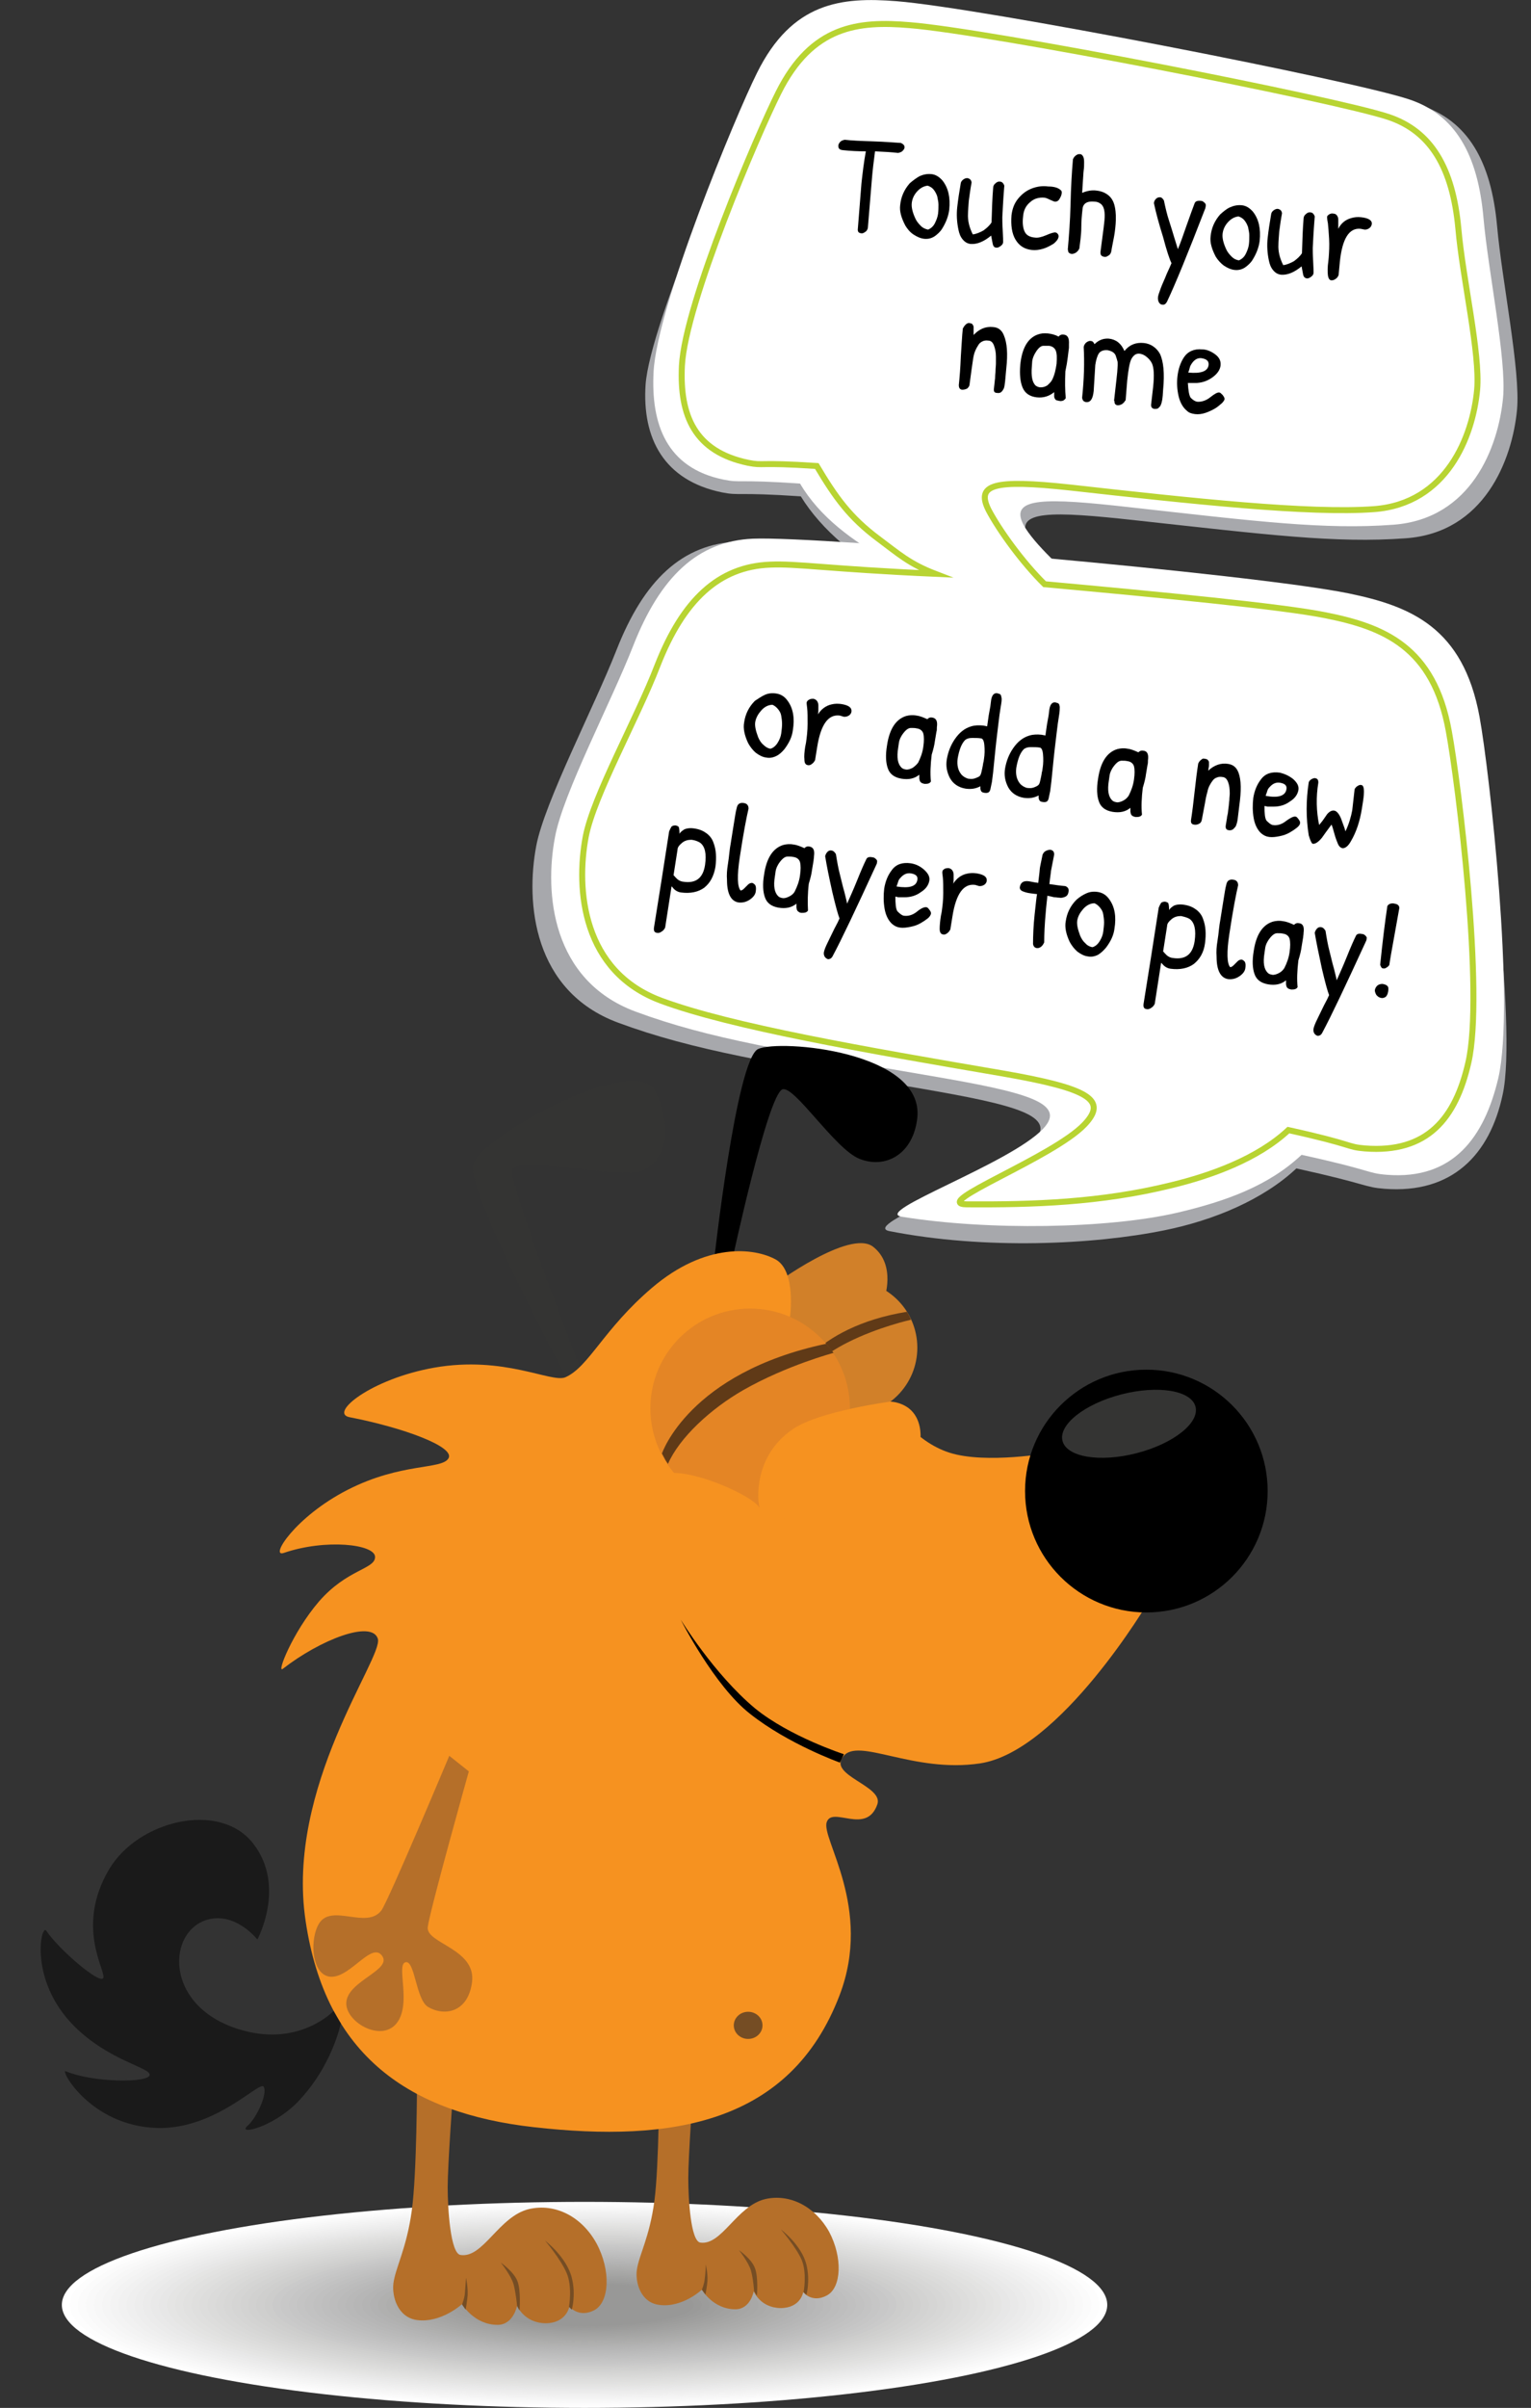 <?xml version="1.0" encoding="utf-8"?>
<!-- Generator: Adobe Illustrator 21.0.0, SVG Export Plug-In . SVG Version: 6.00 Build 0)  -->
<svg version="1.1" xmlns="http://www.w3.org/2000/svg" xmlns:xlink="http://www.w3.org/1999/xlink" x="0px" y="0px"
	 viewBox="0 0 383.7 603" style="enable-background:new 0 0 383.7 603;" xml:space="preserve">
<rect x="0" y="0" width="383.7" height="603" fill="#333333" stroke="none"/>
<style type="text/css">
	.st0{fill:#A7A8AC;}
	.st1{fill:#FFFFFF;}
	.st2{fill:#FFFFFF;stroke:#B8D432;stroke-width:1.5;stroke-miterlimit:10;}
	.st3{fill:#FDFDFD;}
	.st4{fill:#FBFBFB;}
	.st5{fill:#F9F9F9;}
	.st6{fill:#F7F7F7;}
	.st7{fill:#F5F5F5;}
	.st8{fill:#F3F3F3;}
	.st9{fill:#F1F1F1;}
	.st10{fill:#EFEFEF;}
	.st11{fill:#EDEDED;}
	.st12{fill:#EBEBEB;}
	.st13{fill:#E9E9E9;}
	.st14{fill:#E7E7E7;}
	.st15{fill:#E5E5E4;}
	.st16{fill:#E3E3E2;}
	.st17{fill:#E1E1E0;}
	.st18{fill:#DFDFDE;}
	.st19{fill:#DDDDDC;}
	.st20{fill:#DBDBDA;}
	.st21{fill:#D9D9D8;}
	.st22{fill:#D7D7D6;}
	.st23{fill:#D5D5D4;}
	.st24{fill:#D3D3D2;}
	.st25{fill:#D1D1D0;}
	.st26{fill:#CFCFCE;}
	.st27{fill:#CDCDCC;}
	.st28{fill:#CACACA;}
	.st29{fill:#C8C8C8;}
	.st30{fill:#C6C6C6;}
	.st31{fill:#C4C4C4;}
	.st32{fill:#C2C2C2;}
	.st33{fill:#C0C0C0;}
	.st34{fill:#BEBEBE;}
	.st35{fill:#BCBCBC;}
	.st36{fill:#BABABA;}
	.st37{fill:#B8B8B8;}
	.st38{fill:#B6B6B6;}
	.st39{fill:#B4B4B4;}
	.st40{fill:#B2B2B2;}
	.st41{fill:#B0B0AF;}
	.st42{fill:#AEAEAD;}
	.st43{fill:#ACACAB;}
	.st44{fill:#AAAAA9;}
	.st45{fill:#A8A8A7;}
	.st46{fill:#A6A6A5;}
	.st47{fill:#A4A4A3;}
	.st48{fill:#A2A2A1;}
	.st49{fill:#A0A09F;}
	.st50{fill:#9E9E9D;}
	.st51{fill:#9C9C9B;}
	.st52{fill:#9A9A99;}
	.st53{fill:#989897;}
	.st54{fill:#D18029;}
	.st55{fill:#B56F29;}
	.st56{fill:#754D24;}
	.st57{fill:#343433;}
	.st58{fill:#F69220;}
	.st59{fill:#1A1A1A;}
	.st60{fill:#603A17;}
	.st61{fill:#E48525;}
</style>
<g id="Layer_1">
	<path class="st0" d="M190.8,19.1C199.8,1,211,0.2,225,1.4c21.7,1.8,116.6,20.2,131.2,25c11.6,3.9,17.5,13.8,19,30.2
		c1.2,13.6,5.9,36.2,5,46c-1.2,12.6-8.2,30.8-27.9,32.2c-17.6,1.3-34.7-0.9-67.7-4.5c-20.9-2.3-30.6-2.6-26.9,4.4
		c5,9.5,31.6,28,24.9,27.4c-21.2-1.8-43.8-9.6-57.8-16.8c-9.8-5.1-18.9-12.5-24.1-21c-16.3-1.1-15.3-0.1-19.8-1
		c-14.5-3-20-13.5-19.1-27C162.9,80.9,185.3,30.1,190.8,19.1z"/>
	<path class="st1" d="M189.7,18.3c8.8-17.8,21.2-19.1,35-18C246,2,338.9,20.1,353.2,24.9c11.4,3.8,17.2,13.6,18.6,29.8
		c1.2,13.4,5.8,35.3,4.9,44.9c-1.2,12.5-8,30.3-27.4,31.8c-17.3,1.3-34.1-0.8-66.4-4.4c-20.5-2.3-30.1-2.6-26.4,4.4
		c5,9.4,31,27.8,24.4,27c-19-2.3-44.1-10-57.7-17.6c-9.7-5.4-17.7-11.3-22.7-19.7c-16-1.1-14.8-0.1-19.2-1
		c-14.2-2.9-18.2-13.8-17.5-27C164.7,76.5,184.3,29.1,189.7,18.3z"/>
	<path class="st0" d="M369.3,180c-4.2-22.7-16.3-27.2-32-30.3c-24.5-4.9-134.7-14.8-152.3-14.1c-14,0.6-23.6,9.6-30.5,27.2
		c-5.7,14.5-18,38-20.1,49c-2.7,14.3-0.8,36.4,20.5,44.3c18.9,7,38.5,10.1,75.9,16.5c23.7,4.1,34.5,6.8,28.2,13.4
		c-8.6,8.9-43.6,20.8-36.1,22.3c23.9,4.7,51.2,3.4,68.9-0.2c12.4-2.5,24.8-7.7,33.1-15.5c18.2,4,16.9,4.7,22.1,5.1
		c16.9,1.3,26.4-8.5,29.6-23.6C380.4,256.9,371.8,193.9,369.3,180z"/>
	<path class="st1" d="M370.8,179.5c-4.1-22.4-17.3-27.7-32.8-30.9c-24-4.9-132-14.4-149.3-13.7c-13.8,0.6-23.2,9.5-30,26.8
		c-5.6,14.3-17.6,37-19.6,47.9c-2.7,14.1-0.8,35.9,20.1,43.7c18.6,6.9,37.8,9.9,74.5,16.2c23.3,4,33.9,6.7,27.7,13.2
		c-8.4,8.8-42.9,20.8-35.4,22c21.6,3.5,51.7,3,69-1c12.4-2.9,23-6.8,31.2-14.5c17.9,3.9,16.3,4.6,21.4,5
		c16.6,1.3,24.4-9.4,27.9-24.2C379.8,251.5,373.3,193.1,370.8,179.5z"/>
	<path class="st2" d="M268.3,122.1c30.4,3.4,59.9,6.6,76.1,5.4c18.2-1.4,24.7-18.2,25.8-29.9c0.8-9.1-3.6-27.7-4.7-40.3
		c-1.4-15.2-6.8-24.4-17.5-28c-13.5-4.5-100-21.4-120-23c-12.9-1.1-24.5,0.1-32.9,16.9C190,33.3,171.7,76,170.9,91.6
		c-0.6,12.5,3.2,21.5,16.6,24.3c4.1,0.8,2.2-0.2,17.2,0.8c4.7,7.9,8.3,12.9,15.4,18.2c5.1,3.8,7.8,6.3,14.3,8.8
		c-26.8-1.2-34.6-2.6-41.4-2.3c-12.9,0.5-21.8,8.9-28.2,25.2c-5.2,13.5-16,32.6-18,42.9c-2.5,13.3-0.8,33.8,18.9,41.1
		c17.5,6.5,51,12.3,85.5,18.2c21.9,3.8,26.4,6.7,20.6,12.8c-7.9,8.3-38.9,19.9-29.5,20c16.4,0.1,33.5-0.4,51.3-4.8
		c9.9-2.4,21.6-6.6,29.3-13.8c16.8,3.7,14.4,4.2,19.2,4.6c15.6,1.2,22.7-7.5,25.9-21.5c4-17.4-2.5-70.1-4.9-83
		c-3.8-21.1-16.3-26.1-30.8-29c-10.7-2.2-42-5.2-70.5-7.8c-5.5-5.4-11.3-13.4-14-18.5C244.5,121.3,249,120,268.3,122.1z"/>
	<g>
		<path d="M191.7,174c0.9-0.4,1.9-0.5,3-0.3c1.1,0.2,2,0.8,2.7,1.8c1.4,1.9,1.8,4.4,1.3,7.4c-0.2,1.6-0.9,3.1-2.1,4.7
			c-0.6,0.7-1.2,1.3-2,1.7c-0.8,0.4-1.7,0.6-2.6,0.4c-0.9-0.1-1.8-0.6-2.6-1.2c-0.8-0.7-1.4-1.5-1.9-2.4c-0.9-1.9-1.3-3.7-1-5.2
			c0.3-2.1,1.2-3.9,2.7-5.4C190,175,190.8,174.4,191.7,174z M193.1,187.5c0.7-0.2,1.3-0.7,1.8-1.5c0.5-0.8,0.8-1.6,0.9-2.4
			s0.2-1.6,0.2-2.3c0-0.7-0.1-1.4-0.2-2c-0.1-0.7-0.4-1.2-0.8-1.7c-0.4-0.5-0.9-0.9-1.4-1.1c-1,0-2,0.5-2.8,1.4
			c-0.8,0.9-1.3,1.8-1.5,2.8c-0.2,1,0.1,2.3,0.7,3.9c0.3,0.7,0.7,1.4,1.3,1.9C191.8,187,192.4,187.4,193.1,187.5z"/>
		<path d="M201.8,187l0.2-1c0.2-1.4,0.4-3,0.4-4.7c0-1.7,0-3-0.1-3.9c-0.1-0.9-0.2-1.4-0.1-1.6s0.2-0.4,0.6-0.6
			c0.3-0.2,0.7-0.2,1.1-0.2c0.4,0.1,0.7,0.3,0.9,0.6c0.2,0.3,0.3,0.7,0.3,1c0,0.3,0,0.7,0,1.3c0,0.5-0.1,0.9-0.1,1
			c0.8-1.3,2-2.2,3.4-2.5c0.8-0.2,1.6-0.2,2.4-0.1c1.9,0.3,2.7,0.9,2.6,1.9c-0.1,0.6-0.5,1-1.1,1.2c-0.3,0.1-0.5,0.1-0.8,0.1l-1-0.3
			c-2.9-0.4-4.8,2.2-5.7,7.9l-0.5,3.1l0,0.1c-0.2,0.4-0.4,0.7-0.8,1c-0.4,0.3-0.7,0.4-1.1,0.3c-0.5-0.1-0.8-0.5-0.8-1.4
			C201.5,189.4,201.6,188.3,201.8,187z"/>
		<path d="M234.7,183.2l-0.4,2.4c-0.1,0.9-0.4,2.1-0.8,3.4c-0.3,2.5-0.4,4.7-0.2,6.7c-0.1,0.2-0.3,0.4-0.6,0.5
			c-0.3,0.1-0.7,0.1-1,0.1c-0.3-0.1-0.6-0.1-0.8-0.3c-0.2-0.1-0.3-0.3-0.4-0.5c0-0.2-0.1-0.4-0.1-0.5c0-0.1,0-0.3,0-0.6
			c0-0.2,0-0.4,0-0.4c-1.2,1-2.7,1.3-4.5,1c-1.7-0.3-2.9-1.1-3.4-2.6c-0.5-1.4-0.6-3.3-0.2-5.7c0.6-4.1,2.2-6.6,4.8-7.4
			c0.8-0.2,1.6-0.3,2.6-0.1c0.9,0.1,1.8,0.5,2.7,0.9c0.4-0.4,0.8-0.5,1.3-0.4c1,0.2,1.3,1,1.1,2.4
			C234.8,182.6,234.8,183,234.7,183.2z M230.1,191c0.6-1.2,1.1-2.5,1.3-4c0.2-1.4,0.2-2.5,0-3.3c-0.2-0.7-0.8-1.2-1.7-1.3
			c-0.4-0.1-0.8-0.1-1.4-0.1c-0.6,0-1.2,0.4-1.9,1.3c-0.7,0.9-1,1.7-1.1,2.3l-0.2,1.4c-0.4,2.4-0.1,4,0.8,4.9
			c0.3,0.3,0.6,0.4,1.1,0.5s1.1-0.1,1.7-0.4C229.3,191.9,229.7,191.5,230.1,191z"/>
		<path d="M248.4,175.3c0.2-1.2,0.7-1.8,1.5-1.7c0.4,0.1,0.7,0.2,0.8,0.3c0.2,0.2,0.2,0.4,0.3,0.8s0,1.2-0.2,2.3
			c-0.2,1.2-0.4,2.6-0.6,4.4c-0.2,1.8-0.4,3.2-0.5,4.2c-0.1,1-0.3,2.6-0.5,4.8c-0.2,2.2-0.4,4-0.6,5.4l-0.4,1.9
			c-0.1,0.4-0.3,0.7-0.6,0.8c-0.3,0.1-0.6,0.1-1.1,0s-0.7-0.4-0.8-1l0-0.6c-1.1,0.6-2.3,0.8-3.7,0.6c-1.8-0.3-3.1-1.2-3.9-2.6
			c-0.8-1.5-1.1-3.1-0.8-4.8c0.3-1.7,0.9-3.4,2-5c1.1-1.6,2.4-2.7,4.1-3.2c1-0.3,2-0.3,3-0.2c0.4,0.1,0.7,0.1,1,0.2l0.4-2.8l0.4-2.2
			L248.4,175.3z M245.7,194.1c0.2-0.3,0.3-0.9,0.5-1.8c0.2-0.9,0.2-1.4,0.3-1.5l0.1-0.7c0.2-1.2,0.2-2.4,0.1-3.5
			c-0.1-1.1-0.4-1.7-0.9-1.7c-0.6-0.1-1.4-0.1-2.2-0.1c-0.8,0-1.3,0.2-1.7,0.5c-0.9,0.9-1.5,2.4-1.9,4.7c-0.2,1.6,0.1,2.9,0.9,3.9
			c0.5,0.6,1.1,0.9,1.7,1.1c0.7,0.1,1.3,0.1,1.8-0.1C245.2,194.6,245.6,194.4,245.7,194.1z"/>
		<path d="M263,177.6c0.2-1.2,0.7-1.8,1.5-1.7c0.4,0.1,0.7,0.2,0.8,0.3c0.2,0.2,0.2,0.4,0.3,0.8c0,0.4,0,1.2-0.2,2.3
			c-0.2,1.2-0.4,2.6-0.6,4.4c-0.2,1.8-0.4,3.2-0.5,4.2c-0.1,1-0.3,2.6-0.5,4.8c-0.2,2.2-0.4,4-0.6,5.4l-0.4,1.9
			c-0.1,0.4-0.3,0.7-0.6,0.8c-0.3,0.1-0.6,0.1-1.1,0c-0.5-0.1-0.7-0.4-0.8-1l0-0.6c-1.1,0.6-2.3,0.8-3.7,0.6
			c-1.8-0.3-3.1-1.2-3.9-2.6c-0.8-1.5-1.1-3.1-0.8-4.8c0.3-1.7,0.9-3.4,2-5c1.1-1.6,2.4-2.7,4.1-3.2c1-0.3,2-0.3,3-0.2
			c0.4,0.1,0.7,0.1,1,0.2l0.4-2.8l0.4-2.2L263,177.6z M260.4,196.4c0.2-0.3,0.3-0.9,0.5-1.8c0.2-0.9,0.2-1.4,0.3-1.5l0.1-0.7
			c0.2-1.2,0.2-2.4,0.1-3.5c-0.1-1.1-0.4-1.7-0.9-1.7c-0.6-0.1-1.4-0.1-2.2-0.1c-0.8,0-1.3,0.2-1.7,0.5c-0.9,0.9-1.5,2.4-1.9,4.7
			c-0.2,1.6,0.1,2.9,0.9,3.9c0.5,0.6,1.1,0.9,1.7,1.1c0.7,0.1,1.3,0.1,1.8-0.1C259.9,196.9,260.2,196.7,260.4,196.4z"/>
		<path d="M287.6,191.5l-0.4,2.4c-0.1,0.9-0.4,2.1-0.8,3.4c-0.3,2.5-0.4,4.7-0.2,6.7c-0.1,0.2-0.3,0.4-0.6,0.5
			c-0.3,0.1-0.7,0.1-1,0.1c-0.3-0.1-0.6-0.1-0.8-0.3c-0.2-0.1-0.3-0.3-0.4-0.5c0-0.2-0.1-0.4-0.1-0.5c0-0.1,0-0.3,0-0.6
			c0-0.2,0-0.4,0-0.4c-1.2,1-2.7,1.3-4.5,1c-1.7-0.3-2.9-1.1-3.4-2.6c-0.5-1.4-0.6-3.3-0.2-5.7c0.6-4.1,2.2-6.6,4.8-7.4
			c0.8-0.2,1.6-0.3,2.6-0.1c0.9,0.1,1.8,0.5,2.7,0.9c0.4-0.4,0.8-0.5,1.3-0.4c1,0.1,1.3,1,1.1,2.4
			C287.7,190.9,287.7,191.2,287.6,191.5z M282.9,199.2c0.6-1.2,1.1-2.5,1.3-4c0.2-1.4,0.2-2.5,0-3.3c-0.2-0.7-0.8-1.2-1.7-1.3
			c-0.4-0.1-0.8-0.1-1.4-0.1c-0.6,0-1.2,0.4-1.9,1.3c-0.7,0.9-1,1.7-1.1,2.3l-0.2,1.4c-0.4,2.4-0.1,4,0.8,4.9
			c0.3,0.3,0.6,0.4,1.1,0.5s1.1-0.1,1.7-0.4C282.1,200.2,282.6,199.7,282.9,199.2z"/>
		<path d="M307.2,206.7l0.3-1.8c0-0.3,0.1-0.6,0.2-1.1c0.1-0.5,0.1-1,0.2-1.6c0.1-0.6,0.1-1.2,0.2-1.8c0-0.6,0.1-1.2,0.1-1.7
			c0-1.1-0.1-2-0.4-2.8c-0.3-0.8-0.7-1.2-1.3-1.3s-1.1-0.1-1.5,0.1c-0.4,0.1-0.8,0.4-1.1,0.8c-0.6,0.8-1.1,1.7-1.3,2.8
			c-0.3,1-0.5,2.1-0.7,3.3l-0.7,3.7c-0.1,0.5-0.3,0.8-0.7,1c-0.4,0.2-0.8,0.3-1.3,0.2c-0.6-0.1-0.8-0.5-0.7-1.2
			c0.3-1.9,0.6-4.3,0.9-7.1c0.3-2.8,0.6-5.1,0.9-7c0.2-0.4,0.4-0.7,0.7-0.9c0.3-0.3,0.6-0.4,0.8-0.3c0.3,0,0.4,0.1,0.6,0.1
			c0.1,0.1,0.2,0.1,0.3,0.2c0.1,0.1,0.1,0.2,0.2,0.3s0.1,0.2,0.1,0.5c0,0.2,0,0.4,0,0.5c0,0.1,0,0.4-0.1,0.7c0,0.3-0.1,0.6-0.1,0.7
			c1.5-1.4,3.2-2,5-1.7c1.3,0.2,2.1,0.9,2.6,2.2c0.7,1.9,0.7,4.6,0.2,8.2l-0.4,3.3c-0.1,0.9-0.3,1.4-0.4,1.7
			c-0.1,0.3-0.3,0.5-0.5,0.7c-0.3,0.4-0.8,0.6-1.4,0.5C307.3,207.8,307.1,207.4,307.2,206.7z"/>
		<path d="M324.1,195.1c1,0.9,1.5,1.8,1.3,2.8c-0.2,1-0.8,2-2.1,2.8c-1.2,0.9-2.6,1.3-4.1,1.3c-0.1,0-0.3,0-0.3,0
			c-0.1,0-0.2,0-0.3,0c-0.1,0-0.2,0-0.3,0s-0.2,0-0.3,0c-0.2,0-0.3,0-0.3,0s-0.2,0-0.4-0.1c-0.2,0-0.3,0-0.4-0.1
			c0,1.8,0.1,3.1,0.5,3.7c0.6,0.6,1.1,1,1.5,1.1c1.1,0.2,2.3-0.1,3.4-1c1.1-0.8,1.9-1.2,2.4-1.1c0.2,0,0.4,0.2,0.7,0.6
			c0.3,0.4,0.5,0.7,0.4,1.1c0,0.3-0.3,0.7-0.8,1.1c-0.5,0.4-1.1,0.8-1.8,1.2c-0.7,0.4-1.5,0.7-2.5,0.9c-1,0.2-1.8,0.3-2.6,0.2
			c-0.8-0.1-1.4-0.4-2-0.9c-0.9-0.8-1.6-2.1-1.9-3.8c-0.3-1.7-0.3-3.4-0.1-5.1c0.3-1.8,0.9-3.3,1.9-4.6c1.1-1.5,2.7-2,4.8-1.7
			C322,193.8,323.1,194.3,324.1,195.1z M322.4,197.7c0.2-1-0.4-1.5-1.7-1.7c-0.9-0.1-1.7,0.2-2.5,1.1c-0.3,0.3-0.5,0.6-0.6,1
			c-0.1,0.4-0.3,0.8-0.4,1.2C320.4,199.9,322.1,199.3,322.4,197.7z"/>
		<path d="M338.9,202.9l0.6-5.3c0.2-0.3,0.4-0.6,0.8-0.8c0.3-0.2,0.6-0.3,0.9-0.2c0.7,0.1,0.8,1.5,0.4,4.1l-0.3,1.9
			c-0.5,3.1-1.4,5.8-2.7,8c-0.7,1.3-1.5,1.9-2.2,1.8c-0.4-0.1-0.8-0.4-1.1-1.1c-0.3-0.7-0.6-1.5-0.9-2.6c-0.3-1.1-0.5-1.8-0.7-2.2
			c-0.3,0.4-0.8,1.1-1.4,1.9c-0.6,0.8-0.9,1.3-1,1.4c-0.9,1.1-1.7,1.6-2.3,1.5c-0.2,0-0.6-0.7-1-2.1c-0.7-4.3-0.7-8.8,0-13.3
			c0.2-0.5,0.6-0.8,1.2-1c0.2,0,0.3-0.1,0.5,0c0.5,0.1,0.7,0.4,0.7,1.1c-0.6,3.6-0.5,7.2,0.2,10.6c0.3-0.4,0.7-0.8,1.1-1.4
			c0.4-0.6,0.7-1,0.9-1.3c0.6-0.7,1.2-1,1.8-0.9c0.6,0.1,1.2,0.8,1.7,2c0.3,0.9,0.6,1.6,0.8,2.2c0.2,0.6,0.3,1,0.3,1
			C338.1,206.3,338.6,204.5,338.9,202.9z"/>
		<path d="M168.3,222l-1.6,10.3c-0.2,0.4-0.5,0.8-0.9,1c-0.4,0.3-0.8,0.4-1.2,0.3c-0.6-0.1-0.8-0.5-0.7-1.3l1.9-11.9l1.9-12.2
			c0.2-0.5,0.4-0.9,0.6-1.2c0.2-0.2,0.6-0.3,1-0.3c0.4,0.1,0.7,0.2,0.8,0.4c0.1,0.2,0.2,0.8,0.2,1.7c0.2-0.4,0.6-0.7,1.2-1.1
			c0.7-0.3,1.6-0.4,2.7-0.2c1.2,0.2,2.1,0.6,2.9,1.2c0.8,0.6,1.4,1.4,1.7,2.3c0.7,1.8,0.8,3.8,0.5,6.1c-0.4,2.3-1.3,4-2.8,5.2
			c-1.5,1.1-3.5,1.5-5.8,1.2c-0.8-0.1-1.5-0.5-2-1.1C168.5,222.1,168.4,222,168.3,222z M173.3,210.3c-0.9,0-1.7,0.2-2.4,0.8
			c-0.7,0.6-1.1,1.1-1.1,1.7l-1,6.4c0.1,0,0.2,0.2,0.4,0.4c0.6,0.7,1.2,1.1,2,1.2c3.2,0.5,5-0.9,5.5-4.2c0.4-2.8,0-4.7-1.3-5.6
			C174.9,210.7,174.2,210.4,173.3,210.3z"/>
		<path d="M182.4,216.6c0.2-1.2,0.3-2.2,0.4-3.1c0.1-0.9,0.2-1.6,0.3-2.1c0.1-0.5,0.3-2,0.7-4.4s0.6-3.9,0.8-4.5
			c0.1-0.6,0.3-1,0.6-1.2c0.3-0.2,0.7-0.3,1.2-0.2c0.8,0.1,1.2,0.6,1.2,1.4c-0.5,2.1-1.3,6.2-2.2,12.2c-0.7,4.6-0.6,7.4,0.2,8.3
			c0.3,0,0.6-0.2,0.9-0.5c0.3-0.3,0.7-0.7,1-1c0.3-0.3,0.7-0.4,1-0.4c0.3,0.1,0.6,0.3,0.8,0.6c0.2,0.4,0.2,0.9,0.1,1.6
			c-0.1,0.7-0.6,1.4-1.5,2c-0.9,0.6-1.8,0.8-2.8,0.7c-1.9-0.3-2.9-2.2-2.9-5.6C182.1,219.1,182.2,217.8,182.4,216.6z"/>
		<path d="M203.9,215.5l-0.4,2.4c-0.1,0.9-0.4,2.1-0.8,3.4c-0.3,2.5-0.3,4.7-0.2,6.7c-0.1,0.2-0.3,0.4-0.6,0.5
			c-0.3,0.1-0.7,0.1-1,0.1s-0.6-0.1-0.8-0.3c-0.2-0.1-0.3-0.3-0.4-0.5c0-0.2-0.1-0.4-0.1-0.5c0-0.1,0-0.3,0-0.6c0-0.2,0-0.4,0-0.4
			c-1.2,1-2.7,1.3-4.5,1c-1.7-0.3-2.9-1.1-3.4-2.6c-0.5-1.4-0.6-3.3-0.2-5.7c0.6-4.1,2.2-6.6,4.8-7.4c0.8-0.2,1.6-0.3,2.6-0.1
			c0.9,0.1,1.8,0.5,2.7,0.9c0.4-0.4,0.8-0.5,1.3-0.4c1,0.2,1.3,1,1.1,2.4C204,214.9,203.9,215.2,203.9,215.5z M199.2,223.2
			c0.6-1.2,1.1-2.5,1.3-4c0.2-1.4,0.2-2.5,0-3.3c-0.2-0.7-0.8-1.2-1.7-1.3c-0.4-0.1-0.8-0.1-1.4-0.1c-0.6,0-1.2,0.4-1.9,1.3
			c-0.7,0.9-1,1.7-1.1,2.3l-0.2,1.4c-0.4,2.4-0.1,4,0.8,4.9c0.3,0.3,0.6,0.4,1.1,0.5c0.5,0.1,1.1-0.1,1.7-0.4
			C198.4,224.2,198.9,223.8,199.2,223.2z"/>
		<path d="M206.8,214.4c0.1-0.4,0.3-0.8,0.6-1.1c0.3-0.3,0.7-0.4,1.1-0.3s0.7,0.4,1,0.9c0.3,1.9,0.6,3.6,1,5.1
			c0.4,1.5,0.7,3,1.1,4.3c0.3,1.3,0.6,2.3,0.7,3c0.6-1.4,1.5-3.3,2.5-5.8c1-2.5,1.8-4.3,2.3-5.3c0.2-0.5,0.7-0.7,1.6-0.5
			c0.3,0,0.6,0.2,0.8,0.4c0.3,0.3,0.4,0.5,0.3,0.8c0,0.3-0.1,0.5-0.2,0.7c-5.1,11.1-8.7,18.7-10.9,22.8c-0.3,0.6-0.7,0.8-1.2,0.8
			c-0.3-0.1-0.6-0.3-0.8-0.6c-0.2-0.3-0.3-0.8-0.2-1.2c0.1-0.5,0.4-1.3,0.9-2.3c0.5-1.1,1.1-2.2,1.7-3.5c0.7-1.3,1.1-2.1,1.3-2.6
			c-0.4-1-1-3.2-1.8-6.6C207.8,219.8,207.2,216.9,206.8,214.4z"/>
		<path d="M231.6,217.8c1,0.9,1.5,1.8,1.3,2.8c-0.2,1-0.8,2-2.1,2.8c-1.2,0.9-2.6,1.3-4.1,1.3c-0.1,0-0.3,0-0.3,0
			c-0.1,0-0.2,0-0.3,0c-0.1,0-0.2,0-0.3,0c-0.1,0-0.2,0-0.3,0c-0.2,0-0.3,0-0.3,0c-0.1,0-0.2,0-0.4-0.1c-0.2,0-0.3,0-0.4-0.1
			c0,1.8,0.1,3.1,0.5,3.7c0.6,0.6,1.1,1,1.5,1.1c1.1,0.2,2.3-0.1,3.4-1s1.9-1.2,2.4-1.1c0.2,0,0.4,0.2,0.7,0.6
			c0.3,0.4,0.5,0.7,0.4,1.1c-0.1,0.3-0.3,0.7-0.8,1.1c-0.5,0.4-1.1,0.8-1.8,1.2c-0.7,0.4-1.5,0.7-2.5,0.9c-1,0.2-1.8,0.3-2.6,0.2
			c-0.8-0.1-1.4-0.4-2-0.9c-0.9-0.8-1.6-2.1-1.9-3.8c-0.3-1.7-0.3-3.4-0.1-5.1c0.3-1.8,0.9-3.3,1.9-4.6c1.1-1.5,2.7-2,4.8-1.7
			C229.5,216.4,230.6,216.9,231.6,217.8z M229.9,220.4c0.2-1-0.4-1.5-1.7-1.7c-0.9-0.1-1.7,0.2-2.5,1.1c-0.3,0.3-0.5,0.6-0.6,1
			s-0.3,0.8-0.4,1.2C227.9,222.5,229.6,222,229.9,220.4z"/>
		<path d="M235.8,229.4l0.2-1c0.2-1.4,0.4-3,0.4-4.7c0-1.7,0-3-0.1-3.9c-0.1-0.9-0.2-1.4-0.1-1.6c0-0.2,0.2-0.4,0.5-0.6
			c0.3-0.2,0.7-0.2,1.1-0.2c0.4,0.1,0.7,0.3,0.9,0.6c0.2,0.3,0.3,0.7,0.3,1c0,0.3,0,0.7,0,1.3c0,0.5-0.1,0.9-0.1,1
			c0.8-1.3,2-2.2,3.4-2.5c0.8-0.2,1.6-0.2,2.4-0.1c1.9,0.3,2.7,0.9,2.6,1.9c-0.1,0.6-0.5,1-1.1,1.2c-0.3,0.1-0.5,0.1-0.8,0.1l-1-0.3
			c-2.9-0.4-4.8,2.2-5.7,7.9l-0.5,3.1l0,0.1c-0.2,0.4-0.4,0.7-0.8,1c-0.4,0.3-0.7,0.4-1.1,0.3c-0.5-0.1-0.8-0.5-0.8-1.4
			C235.5,231.8,235.6,230.7,235.8,229.4z"/>
		<path d="M264.2,214l-0.8,4.1c0,0.3-0.2,1.4-0.4,3.3c1.4,0.2,2.7,0.4,4,0.5c0.7,0.3,0.9,0.7,0.8,1.4s-0.4,1.1-0.9,1.3
			c-0.5,0.2-1,0.3-1.4,0.2c-0.5,0-0.8-0.1-1.1-0.1c-0.3,0-0.6-0.1-1-0.2c-0.4-0.1-0.7-0.1-0.9-0.2c0,0.2-0.1,0.9-0.2,1.9
			c-0.1,1.1-0.2,1.8-0.2,2.1c-0.3,3.2-0.4,5.7-0.4,7.7c-0.2,0.4-0.4,0.8-0.8,1.1c-0.4,0.3-0.8,0.4-1.2,0.3c-0.4-0.1-0.7-0.4-0.8-1
			c0-2.1,0.1-4.6,0.4-7.4c0.3-2.8,0.5-4.6,0.6-5.1c-0.3,0-0.9-0.1-1.7-0.2c-0.8-0.1-1.4-0.3-1.9-0.5c-0.5-0.2-0.8-0.6-0.7-1.1
			c0.2-1.1,0.9-1.6,2.3-1.4l1.6,0.3c0.3,0,0.5,0.1,0.7,0.1c0.3-2.3,0.4-3.5,0.4-3.6c0-0.2,0.1-0.5,0.2-1.1c0.1-0.5,0.3-1.4,0.5-2.4
			c0.2-0.4,0.4-0.7,0.8-0.9c0.4-0.2,0.8-0.3,1.1-0.3C263.9,212.9,264.2,213.3,264.2,214z"/>
		<path d="M272.3,223.7c0.9-0.4,1.9-0.5,3-0.3c1.1,0.2,2,0.8,2.7,1.8c1.4,1.9,1.8,4.4,1.3,7.4c-0.2,1.6-0.9,3.1-2.1,4.7
			c-0.6,0.7-1.2,1.3-2,1.8c-0.8,0.4-1.7,0.6-2.6,0.4c-0.9-0.1-1.8-0.6-2.6-1.2c-0.8-0.7-1.4-1.5-1.9-2.4c-0.9-1.9-1.3-3.7-1-5.2
			c0.3-2.1,1.2-3.9,2.7-5.4C270.6,224.6,271.4,224.1,272.3,223.7z M273.8,237.2c0.7-0.2,1.3-0.7,1.8-1.5c0.5-0.8,0.8-1.6,0.9-2.4
			c0.1-0.9,0.2-1.6,0.2-2.3c0-0.7-0.1-1.4-0.2-2c-0.1-0.7-0.4-1.2-0.8-1.7c-0.4-0.5-0.9-0.9-1.4-1.1c-1,0-2,0.5-2.8,1.4
			c-0.8,0.9-1.3,1.8-1.5,2.8s0.1,2.3,0.7,3.9c0.3,0.7,0.7,1.4,1.3,1.9C272.4,236.7,273.1,237.1,273.8,237.2z"/>
		<path d="M291,241.1l-1.6,10.3c-0.2,0.4-0.5,0.8-0.9,1c-0.4,0.3-0.8,0.4-1.2,0.3c-0.6-0.1-0.8-0.5-0.7-1.3l1.9-11.9l1.9-12.2
			c0.2-0.5,0.4-0.9,0.6-1.2c0.2-0.2,0.6-0.3,1-0.3c0.4,0.1,0.7,0.2,0.8,0.4c0.1,0.2,0.2,0.8,0.2,1.7c0.2-0.4,0.6-0.7,1.2-1.1
			c0.7-0.3,1.6-0.4,2.7-0.2c1.2,0.2,2.1,0.6,2.9,1.2c0.8,0.6,1.4,1.4,1.7,2.3c0.7,1.8,0.8,3.8,0.5,6.1s-1.3,4-2.8,5.2
			c-1.5,1.1-3.5,1.5-5.8,1.2c-0.8-0.1-1.5-0.5-2-1.1C291.2,241.3,291.1,241.2,291,241.1z M296,229.4c-0.9,0-1.7,0.2-2.4,0.8
			c-0.7,0.6-1.1,1.1-1.1,1.7l-1,6.4c0.1,0,0.2,0.2,0.4,0.4c0.6,0.7,1.2,1.1,2,1.2c3.2,0.5,5-0.9,5.5-4.2c0.4-2.8,0-4.7-1.3-5.6
			C297.6,229.8,296.9,229.6,296,229.4z"/>
		<path d="M305.1,235.8c0.2-1.2,0.3-2.2,0.4-3.1c0.1-0.9,0.2-1.6,0.3-2.1c0.1-0.5,0.3-2,0.7-4.4c0.4-2.4,0.6-3.9,0.8-4.5
			c0.1-0.6,0.3-1,0.6-1.2c0.3-0.2,0.7-0.3,1.2-0.2c0.8,0.1,1.2,0.6,1.2,1.4c-0.5,2.1-1.3,6.2-2.2,12.2c-0.7,4.6-0.6,7.4,0.2,8.3
			c0.3,0,0.6-0.2,0.9-0.5c0.3-0.3,0.7-0.7,1-1c0.3-0.3,0.7-0.4,1-0.4c0.3,0.1,0.6,0.3,0.8,0.6c0.2,0.4,0.2,0.9,0.1,1.6
			c-0.1,0.7-0.6,1.4-1.5,2c-0.9,0.6-1.8,0.8-2.8,0.7c-1.9-0.3-2.9-2.2-2.9-5.6C304.8,238.2,304.9,237,305.1,235.8z"/>
		<path d="M326.6,234.7l-0.4,2.4c-0.1,0.9-0.4,2.1-0.8,3.4c-0.3,2.5-0.4,4.7-0.2,6.7c-0.1,0.2-0.3,0.4-0.6,0.5
			c-0.3,0.1-0.7,0.1-1,0.1c-0.3-0.1-0.6-0.1-0.8-0.3c-0.2-0.1-0.3-0.3-0.4-0.5c0-0.2-0.1-0.4-0.1-0.5c0-0.1,0-0.3,0-0.6
			c0-0.2,0-0.4,0-0.4c-1.2,1-2.7,1.3-4.5,1c-1.7-0.3-2.9-1.1-3.4-2.6c-0.5-1.4-0.6-3.3-0.2-5.7c0.6-4.1,2.2-6.6,4.8-7.4
			c0.8-0.2,1.6-0.3,2.6-0.1c0.9,0.1,1.8,0.5,2.7,0.9c0.4-0.4,0.8-0.5,1.3-0.4c1,0.1,1.3,1,1.1,2.4
			C326.7,234.1,326.6,234.4,326.6,234.7z M321.9,242.4c0.6-1.2,1.1-2.5,1.3-4c0.2-1.4,0.2-2.5,0-3.3c-0.2-0.7-0.8-1.2-1.7-1.3
			c-0.4-0.1-0.8-0.1-1.4-0.1c-0.6,0-1.2,0.4-1.9,1.3c-0.7,0.9-1,1.7-1.1,2.3l-0.2,1.4c-0.4,2.4-0.1,4,0.8,4.9
			c0.3,0.3,0.6,0.4,1.1,0.5c0.5,0.1,1.1-0.1,1.7-0.4C321.1,243.4,321.6,242.9,321.9,242.4z"/>
		<path d="M329.5,233.6c0.1-0.4,0.3-0.8,0.6-1.1c0.3-0.3,0.7-0.4,1.1-0.3c0.4,0.1,0.7,0.4,1,0.9c0.3,1.9,0.6,3.6,1,5.1
			c0.4,1.5,0.7,3,1.1,4.3c0.3,1.3,0.6,2.3,0.7,3c0.6-1.4,1.5-3.3,2.5-5.8c1-2.5,1.8-4.3,2.3-5.3c0.2-0.5,0.7-0.7,1.6-0.5
			c0.3,0,0.6,0.2,0.8,0.4c0.3,0.3,0.4,0.5,0.3,0.8c0,0.3-0.1,0.5-0.2,0.7c-5.1,11.1-8.7,18.7-10.9,22.8c-0.3,0.6-0.7,0.8-1.2,0.8
			c-0.3-0.1-0.6-0.3-0.8-0.6c-0.2-0.3-0.3-0.8-0.2-1.2c0.1-0.5,0.4-1.3,0.9-2.3c0.5-1.1,1.1-2.2,1.7-3.5c0.7-1.3,1.1-2.1,1.3-2.6
			c-0.4-1-1-3.2-1.8-6.6C330.5,238.9,329.9,236,329.5,233.6z"/>
		<path d="M344.6,247.8c0.1-0.4,0.3-0.7,0.6-1c0.4-0.3,0.8-0.4,1.3-0.4c0.5,0.1,0.9,0.2,1.2,0.5s0.3,0.7,0.2,1.4s-0.4,1.2-0.7,1.4
			c-0.4,0.2-0.7,0.3-1.1,0.2c-0.5-0.1-0.9-0.4-1.2-0.8C344.6,248.5,344.5,248.1,344.6,247.8z M350.7,227.4l-2.1,11.7
			c-0.2,1.1-0.3,1.9-0.4,2.5c-0.1,0.3-0.4,0.5-0.7,0.7c-0.3,0.2-0.6,0.3-0.9,0.2c-0.3,0-0.5-0.3-0.7-0.9c0.6-5.8,1.2-10.7,1.8-14.7
			c0.2-0.3,0.4-0.5,0.8-0.6c0.4-0.1,0.7-0.1,1,0C350.3,226.4,350.7,226.8,350.7,227.4z"/>
	</g>
	<g>
		<path d="M218.5,45l-1,12.1c-0.1,0.4-0.3,0.8-0.7,1c-0.4,0.3-0.7,0.4-1.1,0.3c-0.6-0.1-0.8-0.5-0.7-1.2l0.9-11.3
			c0.3-2.7,0.6-5.3,1.1-8c-2,0-3.9-0.1-5.8-0.3c-0.8-0.1-1.1-0.4-1.1-1.1c0-0.3,0.2-0.7,0.5-1c0.3-0.3,0.7-0.4,1.1-0.5
			c1.7,0.2,4,0.3,7.1,0.4c3.1,0.1,5.4,0.3,7,0.4c0.6,0.3,0.9,0.6,0.9,1.1c0,0.3-0.2,0.6-0.5,0.9c-0.3,0.3-0.7,0.4-1.1,0.5
			c-1.7-0.2-3.6-0.3-5.8-0.4C219,40.2,218.7,42.5,218.5,45z"/>
		<path d="M230.5,44.1c0.9-0.4,1.9-0.6,2.9-0.5c1.1,0.1,2,0.7,2.8,1.6c1.5,1.9,2,4.3,1.7,7.3c-0.2,1.6-0.8,3.2-1.8,4.8
			c-0.5,0.8-1.2,1.4-1.9,1.9c-0.8,0.5-1.6,0.7-2.6,0.6c-0.9-0.1-1.8-0.5-2.7-1.1s-1.5-1.4-2-2.2c-1-1.9-1.5-3.6-1.3-5.1
			c0.2-2.1,1-3.9,2.4-5.5C228.8,45.2,229.6,44.6,230.5,44.1z M232.6,57.5c0.7-0.3,1.3-0.8,1.7-1.6c0.4-0.8,0.7-1.6,0.8-2.4
			s0.1-1.6,0.1-2.3c0-0.7-0.2-1.3-0.3-2c-0.2-0.6-0.5-1.2-0.9-1.7c-0.4-0.5-0.9-0.8-1.5-1c-1,0.1-1.9,0.6-2.7,1.5
			c-0.8,0.9-1.2,1.9-1.3,2.9c-0.1,1,0.2,2.3,0.9,3.8c0.3,0.7,0.8,1.3,1.4,1.9C231.3,57.1,232,57.4,232.6,57.5z"/>
		<path d="M248.4,59c-1.8,1.5-3.5,2.2-5.1,2.1c-0.8-0.1-1.4-0.4-2-1.1s-0.9-1.5-1.1-2.5c-0.4-1.9-0.5-3.8-0.3-5.6s0.5-3.8,0.9-6.1
			c0.1-0.4,0.4-0.7,0.7-0.9c0.3-0.2,0.6-0.3,0.9-0.3c0.6,0.1,1,0.4,1.1,1.1c-0.3,1.6-0.5,3.1-0.7,4.6c-0.1,1.5-0.2,2.5-0.2,3.2
			c-0.1,1.7,0.3,3.4,1.2,5.2c0.9-0.1,1.8-0.5,2.7-1c0.8-0.6,1.5-1.2,2-2c0.1-3.4,0.2-6.2,0.4-8.6c0-0.5,0.2-0.9,0.6-1.2
			c0.3-0.3,0.7-0.5,1.2-0.4c0.4,0,0.8,0.4,1,1c-0.1,1.1-0.3,3.8-0.5,7.9c0,0.6,0,1.7,0.1,3.3c0.1,1.6,0.1,2.6,0.1,2.9
			c0,0.4-0.2,0.7-0.6,1c-0.4,0.3-0.8,0.5-1.2,0.4c-0.4,0-0.7-0.4-0.8-0.9L248.4,59z"/>
		<path d="M265.7,47.5c0.3,0.2,0.4,0.4,0.4,0.7c0,0.5-0.2,1-0.5,1.5c-0.3,0.6-0.7,0.8-1.2,0.8c-0.2,0-0.6-0.2-1.3-0.5
			c-0.6-0.3-1.1-0.5-1.4-0.5c-1.3-0.1-2.5,0.2-3.5,1.1c-1.1,0.9-1.7,2.1-1.8,3.7c-0.2,1.6,0,2.9,0.4,3.7c0.4,0.9,1.3,1.4,2.6,1.5
			c0.7,0.1,1.6-0.1,2.8-0.6c1.1-0.5,1.9-0.7,2.2-0.7c0.3,0,0.6,0.2,0.7,0.4c0.2,0.2,0.2,0.4,0.2,0.7c-0.1,0.6-0.5,1.1-1.2,1.7
			c-0.8,0.5-1.7,1-2.7,1.3c-1,0.3-2,0.4-2.8,0.3c-1.9-0.2-3.2-1.1-4.1-2.6s-1.2-3.6-1-6.1c0.2-1.6,0.7-3,1.7-4.2
			c1-1.2,2.1-2,3.4-2.5c1.3-0.5,2.7-0.7,4.1-0.5C264.1,46.7,265.1,47,265.7,47.5z"/>
		<path d="M279.6,56.1c-0.1,1.4-0.3,2.8-0.6,4.2c-0.3,1.4-0.4,2.2-0.5,2.7c-0.1,0.4-0.3,0.8-0.7,1c-0.4,0.3-0.8,0.4-1.1,0.3
			c-0.6-0.1-0.9-0.4-0.9-1l0-0.2l0.8-6.1l0.2-1.8c0.2-2.2-0.1-3.6-1-4.2c-0.4-0.3-0.9-0.5-1.5-0.5c-1.9-0.2-2.9,0.5-3,1.9
			c-0.2,1.7-0.3,3.2-0.3,4.4c0,1.2-0.1,2.2-0.2,3.1s-0.2,1.6-0.3,2.4l-0.1,0.1c-0.1,0.3-0.4,0.6-0.8,0.9c-0.4,0.2-0.7,0.3-1,0.3
			c-0.6-0.1-1-0.4-0.9-1l-0.1,0c0.3-3.4,0.6-7.3,0.7-11.4c0.1-4.2,0.3-7.9,0.6-11.3c0.2-0.5,0.5-0.9,1.1-1.2
			c0.2-0.1,0.4-0.1,0.7-0.1c0.3,0,0.5,0.2,0.7,0.5c0.2,0.3,0.3,0.8,0.3,1.5c0,0.7,0,1.3-0.1,2c-0.1,0.7-0.1,1.6-0.2,2.7
			c-0.1,1.1-0.1,2.1-0.2,3c1.2-0.5,2.3-0.7,3.4-0.6c1.1,0.1,2,0.4,2.6,0.8c1.2,0.7,1.9,1.8,2.2,3.3
			C279.7,53.2,279.7,54.7,279.6,56.1z"/>
		<path d="M289.2,50.9c0-0.4,0.2-0.8,0.5-1.1c0.3-0.3,0.6-0.4,1-0.4c0.4,0,0.7,0.3,1,0.8c0.4,1.9,0.8,3.6,1.3,5.1
			c0.5,1.5,0.9,2.9,1.3,4.2c0.4,1.3,0.7,2.3,0.9,2.9c0.6-1.4,1.3-3.4,2.2-6c0.9-2.6,1.6-4.4,2-5.5c0.2-0.5,0.7-0.7,1.6-0.6
			c0.3,0,0.6,0.2,0.8,0.4c0.3,0.2,0.4,0.5,0.4,0.7c0,0.3-0.1,0.5-0.1,0.7c-4.4,11.4-7.6,19.2-9.6,23.4c-0.3,0.6-0.7,0.9-1.2,0.8
			c-0.3,0-0.6-0.2-0.8-0.5c-0.2-0.3-0.3-0.7-0.3-1.2c0-0.5,0.3-1.3,0.7-2.4c0.4-1.1,1-2.3,1.5-3.6c0.6-1.3,1-2.2,1.2-2.7
			c-0.5-1-1.2-3.1-2.1-6.5C290.5,56.2,289.7,53.3,289.2,50.9z"/>
		<path d="M308.3,51.9c0.9-0.4,1.9-0.6,2.9-0.5c1.1,0.1,2,0.7,2.8,1.6c1.5,1.9,2,4.3,1.7,7.3c-0.2,1.6-0.8,3.2-1.8,4.8
			c-0.5,0.8-1.2,1.4-1.9,1.9c-0.8,0.5-1.6,0.7-2.6,0.6c-0.9-0.1-1.8-0.5-2.7-1.1c-0.8-0.6-1.5-1.4-2-2.2c-1-1.9-1.5-3.6-1.3-5.1
			c0.2-2.1,1-3.9,2.4-5.5C306.7,52.9,307.4,52.3,308.3,51.9z M310.5,65.2c0.7-0.3,1.3-0.8,1.7-1.6c0.4-0.8,0.7-1.6,0.8-2.4
			s0.1-1.6,0.1-2.3c0-0.7-0.2-1.3-0.3-2c-0.2-0.6-0.5-1.2-0.9-1.7s-0.9-0.8-1.5-1c-1,0.1-1.9,0.6-2.7,1.5c-0.8,0.9-1.2,1.9-1.3,2.9
			c-0.1,1,0.2,2.3,0.9,3.8c0.3,0.7,0.8,1.3,1.4,1.9C309.2,64.8,309.8,65.1,310.5,65.2z"/>
		<path d="M326.2,66.7c-1.8,1.5-3.5,2.2-5.1,2.1c-0.8-0.1-1.4-0.4-2-1.1s-0.9-1.5-1.1-2.5c-0.4-1.9-0.5-3.8-0.3-5.6s0.5-3.8,0.9-6.1
			c0.1-0.4,0.4-0.7,0.7-0.9c0.3-0.2,0.6-0.3,0.9-0.3c0.6,0.1,1,0.4,1.1,1.1c-0.3,1.6-0.5,3.1-0.7,4.6c-0.1,1.5-0.2,2.5-0.2,3.2
			c-0.1,1.7,0.3,3.4,1.2,5.2c0.9-0.1,1.8-0.5,2.7-1c0.8-0.6,1.5-1.2,2-2c0.1-3.4,0.2-6.2,0.4-8.6c0-0.5,0.2-0.9,0.6-1.2
			c0.3-0.3,0.7-0.5,1.2-0.4c0.4,0,0.8,0.4,1,1c-0.1,1.1-0.3,3.8-0.5,7.9c0,0.6,0,1.7,0.1,3.3c0.1,1.6,0.1,2.6,0.1,2.9
			c0,0.4-0.2,0.7-0.6,1c-0.4,0.3-0.8,0.5-1.2,0.4s-0.7-0.4-0.8-0.9L326.2,66.7z"/>
		<path d="M332.9,65.5l0.1-1c0.1-1.4,0.2-3,0.1-4.7c-0.1-1.7-0.2-3-0.3-3.9c-0.2-0.9-0.2-1.4-0.2-1.6c0-0.2,0.2-0.4,0.5-0.6
			c0.3-0.2,0.7-0.3,1.1-0.2c0.4,0,0.7,0.2,0.9,0.5c0.2,0.3,0.3,0.6,0.3,1c0,0.3,0,0.7,0,1.3s0,0.9,0,1c0.7-1.4,1.8-2.3,3.3-2.7
			c0.7-0.2,1.5-0.3,2.4-0.2c1.9,0.2,2.8,0.8,2.7,1.7c-0.1,0.6-0.4,1-1.1,1.3c-0.3,0.1-0.5,0.1-0.7,0.1l-1-0.2
			c-2.9-0.3-4.6,2.5-5.2,8.2l-0.3,3.2l0,0.1c-0.1,0.4-0.4,0.8-0.7,1c-0.4,0.3-0.7,0.4-1.1,0.4c-0.5,0-0.8-0.5-0.9-1.3
			C332.7,68,332.7,66.9,332.9,65.5z"/>
		<path d="M249.1,97.3l0.2-1.8c0-0.3,0.1-0.6,0.1-1.1s0.1-1,0.1-1.6c0-0.6,0.1-1.2,0.1-1.8c0-0.6,0-1.2,0-1.7c0-1.1-0.2-2-0.5-2.8
			c-0.3-0.8-0.8-1.2-1.4-1.2c-0.6-0.1-1.1,0-1.5,0.2c-0.4,0.2-0.8,0.5-1,0.9c-0.6,0.9-1,1.8-1.2,2.8c-0.2,1-0.3,2.1-0.5,3.3
			l-0.5,3.7c0,0.5-0.3,0.8-0.6,1.1c-0.4,0.2-0.8,0.3-1.3,0.3c-0.6-0.1-0.8-0.5-0.8-1.2c0.2-1.9,0.4-4.3,0.5-7.1
			c0.2-2.8,0.3-5.2,0.5-7c0.2-0.4,0.4-0.7,0.7-1c0.3-0.3,0.6-0.4,0.8-0.4c0.3,0,0.4,0.1,0.6,0.1c0.1,0,0.2,0.1,0.3,0.2
			c0.1,0.1,0.1,0.2,0.2,0.3c0,0.1,0.1,0.2,0.1,0.4s0,0.4,0,0.5c0,0.1,0,0.4,0,0.7c0,0.3,0,0.6,0,0.8c1.4-1.5,3-2.2,4.9-2
			c1.3,0.1,2.2,0.8,2.7,2.1c0.8,1.9,1,4.6,0.6,8.2l-0.3,3.3c-0.1,0.9-0.2,1.5-0.3,1.7c-0.1,0.3-0.3,0.5-0.4,0.7
			c-0.3,0.4-0.7,0.6-1.3,0.5C249.2,98.4,249,98,249.1,97.3z"/>
		<path d="M267.9,87.1l-0.3,2.4c-0.1,0.9-0.3,2.1-0.6,3.5c-0.1,2.5-0.1,4.7,0.1,6.7c-0.1,0.2-0.3,0.4-0.6,0.6
			c-0.3,0.1-0.6,0.2-1,0.1s-0.6-0.1-0.8-0.2c-0.2-0.1-0.3-0.3-0.4-0.5c-0.1-0.2-0.1-0.4-0.1-0.5c0-0.1,0-0.3,0-0.6
			c0-0.2,0-0.4,0-0.4c-1.2,1-2.7,1.5-4.4,1.3c-1.7-0.2-2.9-1-3.5-2.4c-0.6-1.4-0.8-3.3-0.6-5.7c0.4-4.2,1.9-6.7,4.3-7.6
			c0.8-0.3,1.6-0.4,2.6-0.3c0.9,0.1,1.8,0.3,2.7,0.8c0.3-0.4,0.8-0.6,1.3-0.5c1,0.1,1.4,0.9,1.3,2.4
			C267.9,86.5,267.9,86.9,267.9,87.1z M263.7,95.1c0.6-1.2,0.9-2.6,1.1-4c0.1-1.5,0.1-2.5-0.2-3.3c-0.3-0.7-0.9-1.1-1.7-1.2
			c-0.4,0-0.8,0-1.4,0c-0.6,0-1.2,0.5-1.8,1.4c-0.6,0.9-0.9,1.7-1,2.4l-0.1,1.4c-0.2,2.4,0.1,4,1,4.8c0.3,0.2,0.7,0.4,1.2,0.4
			c0.5,0,1.1-0.1,1.7-0.5C262.9,96.1,263.4,95.7,263.7,95.1z"/>
		<path d="M279.8,95.1l0.2-1.9c0.1-1.5,0.2-2.5,0-2.9c-0.1-0.5-0.3-0.9-0.4-1.3c-0.3-0.7-1-1.1-2-1.3c-1-0.1-1.8,0.2-2.2,0.8
			c-0.4,0.6-0.7,1.6-0.9,2.9l-0.4,6.5c-0.2,2-0.8,2.9-1.9,2.8c-0.6-0.1-0.9-0.4-1-1.1c0.5-4.7,0.6-8.9,0.4-12.6
			c0-0.5,0.3-0.9,0.6-1.2c0.4-0.3,0.8-0.5,1.2-0.4c0.4,0,0.7,0.3,0.9,0.8c1-1,2.2-1.5,3.6-1.4c1.8,0.2,3.1,1.2,3.9,3.1
			c1.3-1.6,2.9-2.2,4.9-2c0.9,0.1,1.7,0.4,2.4,0.9c0.7,0.5,1.2,1.1,1.6,1.8c0.9,1.9,1.2,4.9,0.8,9l-0.1,1.5
			c-0.1,1.4-0.4,2.3-0.7,2.7c-0.1,0.1-0.3,0.3-0.4,0.4c-0.2,0.2-0.5,0.2-1,0.2c-0.6-0.1-0.9-0.5-0.8-1.2l0.5-4.3
			c0.3-2.9,0.2-4.8-0.3-5.9c-0.3-0.6-0.7-1.1-1.3-1.6s-1.1-0.7-1.6-0.8c-0.5-0.1-1,0-1.3,0.2c-0.3,0.2-0.6,0.5-0.9,1
			c-0.5,0.9-0.8,2.7-1.1,5.5l-0.4,5l-0.1,0c-0.2,0.4-0.4,0.6-0.8,0.9c-0.4,0.2-0.7,0.3-1.1,0.3c-0.6-0.1-0.8-0.4-0.8-1.1l-0.1,0
			L279.8,95.1z"/>
		<path d="M304.5,88.7c1.1,0.8,1.5,1.7,1.4,2.8c-0.1,1-0.7,2-1.9,2.9c-1.2,0.9-2.5,1.4-4,1.5c-0.1,0-0.3,0-0.3,0c-0.1,0-0.2,0-0.3,0
			s-0.2,0-0.3,0c-0.1,0-0.2,0-0.3,0c-0.2,0-0.3,0-0.3,0c-0.1,0-0.2,0-0.4,0s-0.3,0-0.4,0c0.1,1.8,0.3,3.1,0.7,3.7
			c0.6,0.6,1.1,0.9,1.6,1c1.1,0.1,2.3-0.3,3.3-1.1s1.8-1.3,2.3-1.2c0.2,0,0.4,0.2,0.8,0.6c0.3,0.4,0.5,0.7,0.5,1s-0.3,0.7-0.7,1.1
			c-0.5,0.4-1,0.9-1.7,1.3c-0.7,0.4-1.5,0.8-2.4,1.1c-0.9,0.3-1.8,0.4-2.6,0.3c-0.8-0.1-1.5-0.3-2-0.8c-1-0.8-1.7-2-2.1-3.6
			c-0.4-1.7-0.5-3.4-0.3-5.1s0.7-3.3,1.6-4.7c1-1.5,2.6-2.2,4.6-2C302.3,87.5,303.4,87.9,304.5,88.7z M302.9,91.4
			c0.1-1-0.5-1.5-1.8-1.7c-0.9-0.1-1.7,0.3-2.4,1.3c-0.2,0.3-0.4,0.6-0.5,1c-0.1,0.4-0.2,0.8-0.4,1.3C301,93.6,302.7,93,302.9,91.4z
			"/>
	</g>
	<g>
		<g>
			<ellipse class="st1" cx="146.5" cy="577.2" rx="131" ry="25.8"/>
			<ellipse class="st3" cx="146.5" cy="577.2" rx="129" ry="25.4"/>
			<ellipse class="st4" cx="146.5" cy="577.2" rx="127" ry="25"/>
			<ellipse class="st5" cx="146.5" cy="577.2" rx="125" ry="24.6"/>
			<ellipse class="st6" cx="146.5" cy="577.2" rx="122.9" ry="24.2"/>
			<ellipse class="st7" cx="146.5" cy="577.2" rx="120.9" ry="23.8"/>
			<ellipse class="st8" cx="146.5" cy="577.2" rx="118.9" ry="23.4"/>
			<ellipse class="st9" cx="146.5" cy="577.2" rx="116.8" ry="23"/>
			<ellipse class="st10" cx="146.5" cy="577.2" rx="114.8" ry="22.6"/>
			<ellipse class="st11" cx="146.5" cy="577.2" rx="112.8" ry="22.2"/>
			<ellipse class="st12" cx="146.5" cy="577.2" rx="110.7" ry="21.8"/>
			<ellipse class="st13" cx="146.5" cy="577.2" rx="108.7" ry="21.4"/>
			<ellipse class="st14" cx="146.5" cy="577.2" rx="106.7" ry="21"/>
			<ellipse class="st15" cx="146.5" cy="577.2" rx="104.6" ry="20.6"/>
			<ellipse class="st16" cx="146.5" cy="577.2" rx="102.6" ry="20.2"/>
			<ellipse class="st17" cx="146.5" cy="577.2" rx="100.6" ry="19.8"/>
			<ellipse class="st18" cx="146.5" cy="577.2" rx="98.5" ry="19.4"/>
			<ellipse class="st19" cx="146.5" cy="577.2" rx="96.5" ry="19"/>
			<ellipse class="st20" cx="146.5" cy="577.2" rx="94.5" ry="18.6"/>
			<ellipse class="st21" cx="146.5" cy="577.2" rx="92.4" ry="18.2"/>
			<ellipse class="st22" cx="146.5" cy="577.2" rx="90.4" ry="17.8"/>
			<ellipse class="st23" cx="146.5" cy="577.2" rx="88.4" ry="17.4"/>
			<ellipse class="st24" cx="146.5" cy="577.2" rx="86.3" ry="17"/>
			<ellipse class="st25" cx="146.5" cy="577.2" rx="84.3" ry="16.6"/>
			<ellipse class="st26" cx="146.5" cy="577.2" rx="82.3" ry="16.2"/>
			<ellipse class="st27" cx="146.5" cy="577.2" rx="80.2" ry="15.8"/>
			<ellipse class="st28" cx="146.5" cy="577.2" rx="78.2" ry="15.4"/>
			<ellipse class="st29" cx="146.5" cy="577.2" rx="76.2" ry="15"/>
			<ellipse class="st30" cx="146.5" cy="577.2" rx="74.1" ry="14.6"/>
			<ellipse class="st31" cx="146.5" cy="577.2" rx="72.1" ry="14.2"/>
			<ellipse class="st32" cx="146.5" cy="577.2" rx="70.1" ry="13.8"/>
			<ellipse class="st33" cx="146.5" cy="577.2" rx="68" ry="13.4"/>
			<ellipse class="st34" cx="146.5" cy="577.2" rx="66" ry="13"/>
			<ellipse class="st35" cx="146.5" cy="577.2" rx="64" ry="12.6"/>
			<ellipse class="st36" cx="146.5" cy="577.2" rx="61.9" ry="12.2"/>
			<ellipse class="st37" cx="146.5" cy="577.2" rx="59.9" ry="11.8"/>
			<ellipse class="st38" cx="146.5" cy="577.2" rx="57.9" ry="11.4"/>
			<ellipse class="st39" cx="146.5" cy="577.2" rx="55.8" ry="11"/>
			<ellipse class="st40" cx="146.5" cy="577.2" rx="53.8" ry="10.6"/>
			<ellipse class="st41" cx="146.5" cy="577.2" rx="51.8" ry="10.2"/>
			<ellipse class="st42" cx="146.5" cy="577.2" rx="49.7" ry="9.8"/>
			<ellipse class="st43" cx="146.5" cy="577.2" rx="47.7" ry="9.4"/>
			<ellipse class="st44" cx="146.5" cy="577.2" rx="45.7" ry="9"/>
			<ellipse class="st45" cx="146.5" cy="577.2" rx="43.6" ry="8.6"/>
			<ellipse class="st46" cx="146.5" cy="577.2" rx="41.6" ry="8.2"/>
			<ellipse class="st47" cx="146.5" cy="577.2" rx="39.6" ry="7.8"/>
			<ellipse class="st48" cx="146.5" cy="577.2" rx="37.5" ry="7.4"/>
			<ellipse class="st49" cx="146.5" cy="577.2" rx="35.5" ry="7"/>
			<ellipse class="st50" cx="146.5" cy="577.2" rx="33.5" ry="6.6"/>
			<ellipse class="st51" cx="146.5" cy="577.2" rx="31.4" ry="6.2"/>
			<ellipse class="st52" cx="146.5" cy="577.2" rx="29.4" ry="5.8"/>
			<ellipse class="st53" cx="146.5" cy="577.2" rx="27.4" ry="5.4"/>
		</g>
		<g>
			<path class="st54" d="M193.9,321.8c0,0,19-14.1,24.9-9.6c5.9,4.6,2.8,13.1,2.8,13.1l-27.2,7.2L193.9,321.8z"/>
			<path class="st55" d="M104.5,521.5c0,0,0,22.6-1.3,32.1c-1.3,9.5-4.1,14.3-4.6,18.2c-0.4,3.2,1,8.5,5.9,9.2
				c6.1,0.8,11.3-4,11.3-4s3,5.2,8.9,5.2c4,0,4.9-4.8,4.9-4.8s1.7,4.3,7.1,4.4c5.3,0,6-4.2,6-4.2s2.3,3,6.3,0.9
				c3.8-2.1,4.1-10,0.5-16.7c-3.7-6.7-10.3-10.1-16.9-8.6c-7.6,1.8-11.5,12.4-17.2,11.5c-2.5-0.4-3.2-11.5-3.2-17
				c0-5.6,1.3-23.2,1.3-23.2L104.5,521.5z"/>
			<path class="st56" d="M136.6,561.1c0,0,5.4,4.1,6.7,9.3c1.1,4.3,0,8,0,8l-0.7-0.7c0,0,0.9-5.1-0.6-8.5
				C140.5,565.7,136.6,561.1,136.6,561.1z"/>
			<path d="M178.9,316.2c0,0,5.6-50.9,11.1-53.5c5.5-2.5,41.6,0.6,39.9,17.2c-1,9.2-8,12.9-14.5,10.3c-6.1-2.4-16.3-18.4-19.3-17.4
				c-3.7,1.3-12.7,43.3-12.7,43.3H178.9z"/>
			<path class="st57" d="M144.1,349c0,0-27.5-50.6-25.5-57.5c2-6.9,41-28.3,45.7-18.1c4.7,10.2,2.1,17.5-3.4,19.8
				c-5.2,2.2-31.5-4-32.5-0.2c-1,3.7,18.8,54.1,18.8,54.1L144.1,349z"/>
			<path class="st56" d="M130.2,578.6c0,0,0.4-4.9-0.5-7.3c-0.9-2.4-4.2-4.7-4.2-4.7s2.5,3.1,3.2,5.4c0.6,2.2,0.9,5.5,0.9,5.5
				L130.2,578.6z"/>
			<path class="st56" d="M116.8,570.4c0,0,0.5,2.3,0.4,4.4c-0.1,1.4-0.5,3.6-0.5,3.6l-0.9-1.3c0,0,0.6-1.5,0.7-2.7
				C116.6,573.1,116.8,570.4,116.8,570.4z"/>
			<path class="st55" d="M165.2,520.7c0,0,0,21.5-1.2,30.5c-1.2,9.1-3.9,13.6-4.4,17.3c-0.4,3,0.9,8.1,5.6,8.7
				c5.8,0.8,10.7-3.8,10.7-3.8s2.8,4.9,8.4,4.9c3.8,0,4.6-4.5,4.6-4.5s1.6,4.1,6.7,4.2c5.1,0,5.7-4,5.7-4s2.2,2.9,6,0.8
				c3.6-2,3.9-9.5,0.5-15.9c-3.5-6.3-9.8-9.6-16-8.2c-7.2,1.7-10.9,11.7-16.3,10.9c-2.4-0.4-3-10.9-3-16.2c0-5.3,1.2-22.1,1.2-22.1
				L165.2,520.7z"/>
			<path class="st56" d="M195.7,558.3c0,0,5.2,3.9,6.4,8.8c1,4.1,0,7.6,0,7.6l-0.7-0.7c0,0,0.9-4.8-0.5-8.1
				C199.5,562.7,195.7,558.3,195.7,558.3z"/>
			<path class="st56" d="M189.7,574.9c0,0,0.4-4.6-0.5-6.9c-0.8-2.3-4-4.5-4-4.5s2.4,3,3,5.1c0.6,2.1,0.8,5.2,0.8,5.2L189.7,574.9z"
				/>
			<path class="st56" d="M176.9,567.1c0,0,0.5,2.2,0.4,4.1c-0.1,1.4-0.5,3.4-0.5,3.4l-0.9-1.2c0,0,0.6-1.4,0.7-2.6
				C176.8,569.7,176.9,567.1,176.9,567.1z"/>
			<path class="st58" d="M245.6,441.6c20.1-3,42.3-40.6,42.3-40.6l-24.6-37.2c0,0-16.2,2.9-25.3,0c-9.1-2.9-14.1-11.5-14.1-11.5
				L198,329.8c0,0,1.6-11.5-3.6-14.4c-5.3-2.9-17.5-4.4-31,7.1c-12.2,10.4-15.8,19.8-21.7,22.4c-3.5,1.5-15.3-5.5-32.9-2.4
				c-15.8,2.8-26.4,11.4-21.2,12.4c13.4,2.6,26.5,7.4,24.8,10.3c-1.7,2.9-11.8,1-25.3,7.9c-13.1,6.7-19.6,17-16,15.8
				c10.5-3.6,22.9-2.2,22.9,1c0,3.1-7,3-14.1,11.2c-6.6,7.7-10.7,18.2-9,16.8c9.4-7.3,22.3-12.3,23.8-7.5c1.4,4.8-23.2,37-18.1,70.7
				c5,33.7,26,48.1,57.2,51.6c34.7,3.9,64.3-0.9,76.6-33c8.4-21.9-4.7-39.3-3.2-43.4c1.4-4.1,10,3.4,12.7-4.5
				c1.5-4.6-12.4-7.2-8.6-11.9C215,434.9,228.8,444.1,245.6,441.6z"/>
			<path d="M170.6,405.6c0,0,8.4,16.6,17.4,23.6c9.6,7.6,22.5,12.2,22.5,12.2l1-2.1c0,0-13.6-4.4-22.3-11.5
				C178.9,419.2,170.6,405.6,170.6,405.6z"/>
			<path class="st55" d="M112.6,439.7c0,0-15.2,36.2-17,38.7c-3.7,4.9-12.6-1.9-15.7,3.4c-2.2,3.7-1.9,11.9,2.2,13.1
				c5.1,1.4,10.8-8.8,13.6-5.2c2.8,3.6-8.5,6.3-8.9,11.7c-0.4,4.8,8.5,10.1,12.5,5.4c4-4.8-0.1-14.7,2.3-15.4
				c2.4-0.7,2.6,9.4,5.7,11.2c4.1,2.4,10,1.4,11-6.2c1.1-8.4-11.6-9.7-11.1-13.8c0.5-4.1,10.3-39,10.3-39L112.6,439.7z"/>
			<path class="st59" d="M83.6,503.6c0,0-8.3,8.8-22.6,4.9c-20.5-5.5-19.4-26-8-28c6.6-1.1,11.5,5.2,11.5,5.2s7.3-13.4-1.1-24.1
				c-8.4-10.7-28.9-5.7-36.1,6.6c-8.4,14.3-0.8,25.2-1.4,27.1c-0.6,1.9-11.1-7-14.3-11.8c-1.3-1.9-4.5,12.4,7,23.9
				c8.8,8.8,19.4,10.4,18.9,12.3c-0.5,1.9-14,1.9-21-1c-1.6-0.7,6,13.7,22.9,14.2c14.8,0.4,25.8-12.1,26.7-10.3c1,1.7-1.8,7.8-4,9.7
				c-2.9,2.5,6,0.6,12.3-5.7c8.9-9.1,11-19.9,11-19.9L83.6,503.6z"/>
			<circle cx="287.3" cy="373.4" r="30.4"/>
			
				<ellipse transform="matrix(0.969 -0.249 0.249 0.969 -79.753 81.496)" class="st57" cx="282.7" cy="356.5" rx="17.2" ry="7.6"/>
			<ellipse class="st56" cx="187.5" cy="507.2" rx="3.6" ry="3.4"/>
		</g>
	</g>
</g>
<g id="Layer_2">
	<circle class="st54" cx="213" cy="337.5" r="16.9"/>
	<path class="st60" d="M227.3,328.5c0,0,0.3,0.5,0.5,0.9c0.2,0.3,0.5,1.1,0.5,1.1s-8.2,1.8-15.9,5.7c-5.8,2.9-11.2,7.3-13.5,11.8
		l-1.1-1.5C197.8,346.4,203.4,332.4,227.3,328.5z"/>
	<circle class="st61" cx="188" cy="352.7" r="25"/>
	<path class="st58" d="M227.8,352.7c-2.2-1.7-4.7-1.7-4.7-1.7s-17.9,2.4-24.4,6.9c-10,6.8-8.9,18.1-8.3,19.8
		c0.6,1.7,16.8,6.7,20.9,0c5.3-8.8,19.4-17.8,19.4-17.8S231.1,355.3,227.8,352.7z"/>
	<path class="st58" d="M156.4,379.5c0,0,2.5-7.1,9.2-10.1c5.9-2.7,23.6,5.3,24.8,8.3C191.9,381.1,156.4,379.5,156.4,379.5z"/>
	<path class="st60" d="M207.1,336.5c0,0,0.7,0.9,0.9,1.1c0.2,0.3,0.9,1.2,0.9,1.2s-11.7,3.1-22.6,9.3c-8.2,4.7-16,11.9-18.9,18.5
		c0,0-0.8-1.2-0.8-1.3c-0.1-0.2-0.7-1.3-0.7-1.3S172.6,343.8,207.1,336.5z"/>
</g>
</svg>
